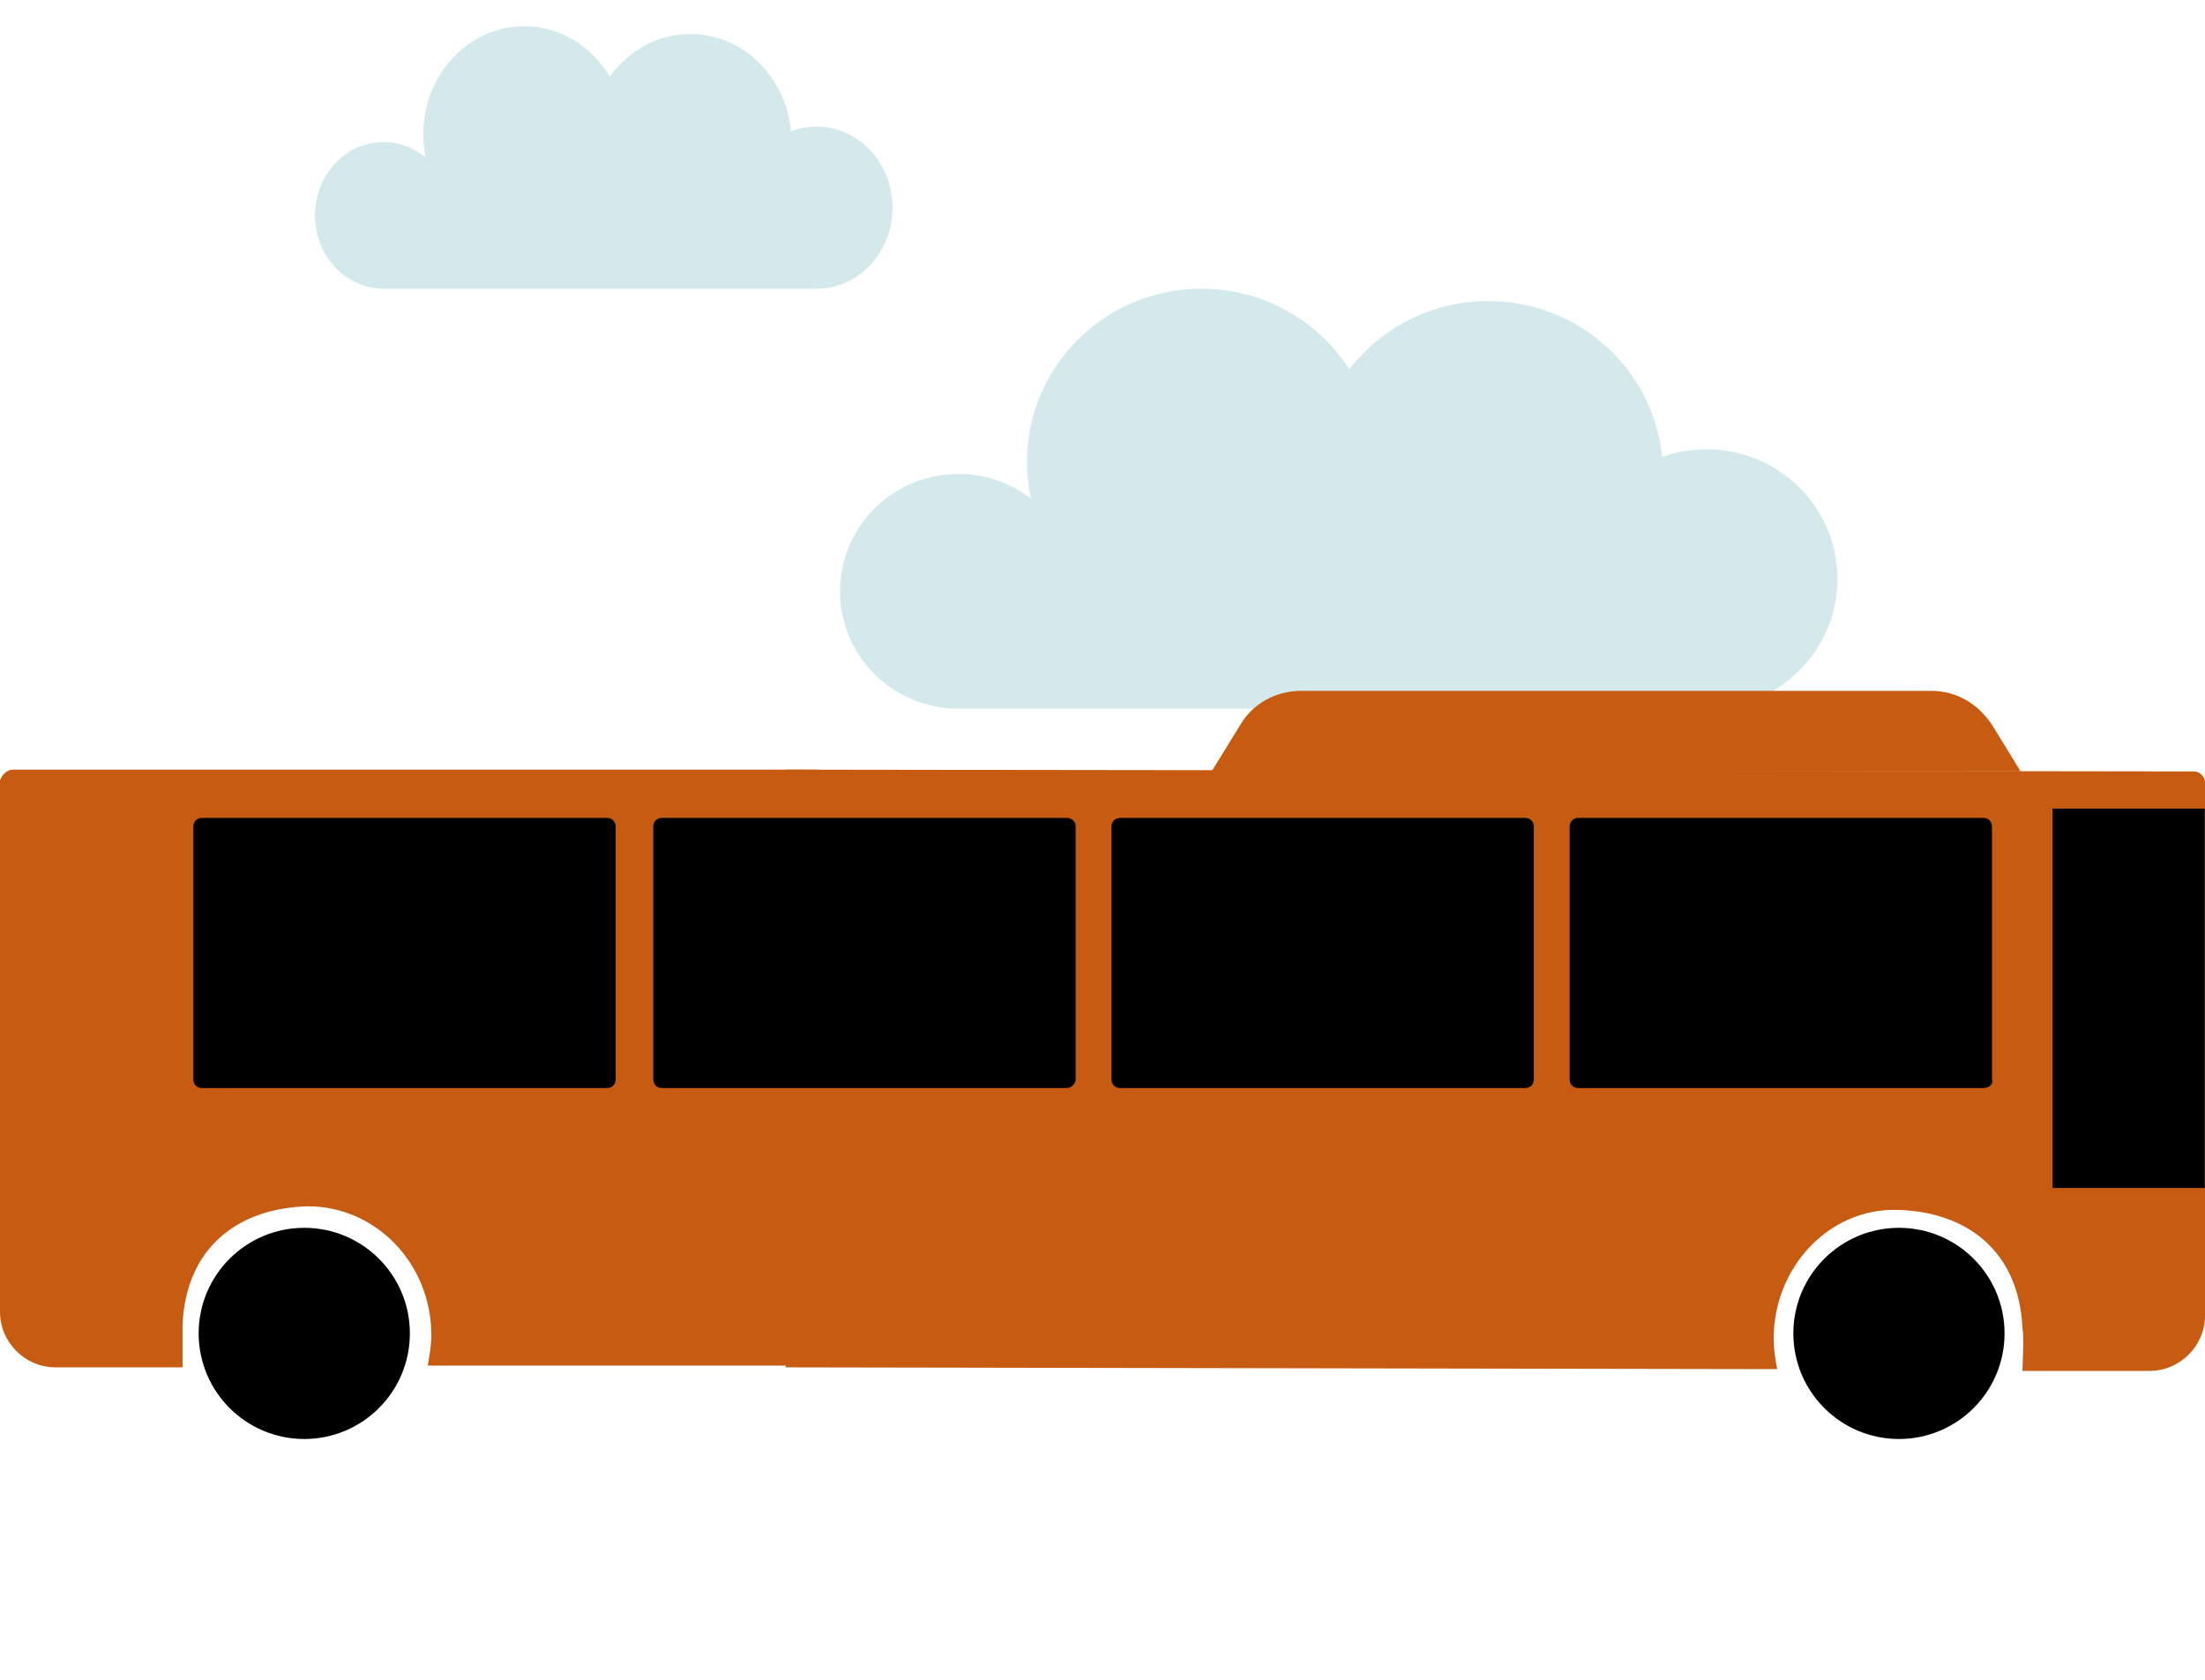 <svg width="42" height="32" viewBox="0 0 42 32" fill="none" xmlns="http://www.w3.org/2000/svg">
<path d="M32.506 13.5H18.137L18.139 13.497C16.948 13.437 16 12.46 16 11.265C16 10.03 17.01 9.029 18.256 9.029C18.777 9.029 19.257 9.204 19.639 9.498C19.589 9.271 19.562 9.036 19.562 8.794C19.562 6.975 21.051 5.5 22.887 5.5C24.072 5.5 25.112 6.114 25.701 7.038C26.308 6.246 27.269 5.735 28.35 5.735C30.076 5.735 31.495 7.038 31.659 8.705C31.924 8.61 32.209 8.559 32.506 8.559C33.883 8.559 35 9.665 35 11.029C35 12.394 33.883 13.5 32.506 13.5Z" fill="#D4E9EC"/>
<path d="M15.556 5.5H7.237L7.239 5.498C6.549 5.46 6 4.85 6 4.103C6 3.331 6.585 2.706 7.306 2.706C7.608 2.706 7.885 2.815 8.107 2.999C8.078 2.857 8.062 2.71 8.062 2.559C8.062 1.422 8.924 0.5 9.988 0.5C10.673 0.5 11.275 0.884 11.617 1.461C11.968 0.967 12.524 0.647 13.15 0.647C14.149 0.647 14.971 1.461 15.066 2.503C15.219 2.444 15.384 2.412 15.556 2.412C16.354 2.412 17 3.103 17 3.956C17 4.809 16.354 5.5 15.556 5.5Z" fill="#D4E9EC"/>
<path d="M0.239 14.662H15.58V26.014H8.148C8.182 25.81 8.216 25.639 8.216 25.435C8.216 24.071 7.159 22.98 5.864 22.98C4.534 23.014 3.545 23.764 3.477 25.23C3.477 25.435 3.477 25.912 3.477 26.048H1.057C0.477 26.048 0 25.571 0 24.991V14.866C0.034 14.764 0.136 14.662 0.239 14.662Z" fill="#C75B12"/>
<path d="M41.795 14.696C41.898 14.696 42 14.798 42 14.9V25.06C42 25.639 41.523 26.116 40.943 26.116H38.523C38.523 25.98 38.557 25.503 38.523 25.298C38.455 23.832 37.466 23.082 36.136 23.048C34.841 23.014 33.784 24.139 33.784 25.503C33.784 25.707 33.818 25.912 33.852 26.082L14.966 26.048V14.662L41.795 14.696Z" fill="#C75B12"/>
<path d="M37.773 20.728H30.068C29.966 20.728 29.898 20.66 29.898 20.558V15.751C29.898 15.649 29.966 15.581 30.068 15.581H37.773C37.875 15.581 37.943 15.649 37.943 15.751V20.558C37.977 20.66 37.875 20.728 37.773 20.728Z" fill="black"/>
<path d="M29.046 20.728H21.341C21.239 20.728 21.171 20.66 21.171 20.558V15.751C21.171 15.649 21.239 15.581 21.341 15.581H29.046C29.148 15.581 29.216 15.649 29.216 15.751V20.558C29.216 20.66 29.148 20.728 29.046 20.728Z" fill="black"/>
<path d="M20.318 20.728H12.614C12.511 20.728 12.443 20.66 12.443 20.558V15.751C12.443 15.649 12.511 15.581 12.614 15.581H20.318C20.421 15.581 20.489 15.649 20.489 15.751V20.558C20.489 20.66 20.387 20.728 20.318 20.728Z" fill="black"/>
<path d="M11.557 20.728H3.852C3.75 20.728 3.682 20.66 3.682 20.558V15.751C3.682 15.649 3.75 15.581 3.852 15.581H11.557C11.659 15.581 11.727 15.649 11.727 15.751V20.558C11.727 20.66 11.659 20.728 11.557 20.728Z" fill="black"/>
<path d="M36.171 27.413C37.281 27.413 38.182 26.512 38.182 25.401C38.182 24.29 37.281 23.39 36.171 23.39C35.06 23.39 34.159 24.29 34.159 25.401C34.159 26.512 35.06 27.413 36.171 27.413Z" fill="black"/>
<path d="M5.796 27.413C6.906 27.413 7.807 26.512 7.807 25.401C7.807 24.29 6.906 23.39 5.796 23.39C4.685 23.39 3.784 24.29 3.784 25.401C3.784 26.512 4.685 27.413 5.796 27.413Z" fill="black"/>
<path d="M39.097 22.631L41.995 22.631L41.995 15.404L39.097 15.404L39.097 22.631Z" fill="black"/>
<path d="M23.625 13.808C23.863 13.399 24.306 13.161 24.784 13.161H28.022H33.545H36.784C37.261 13.161 37.67 13.399 37.943 13.808L38.488 14.695H33.545H28.022H23.079L23.625 13.808Z" fill="#C75B12"/>
</svg>

